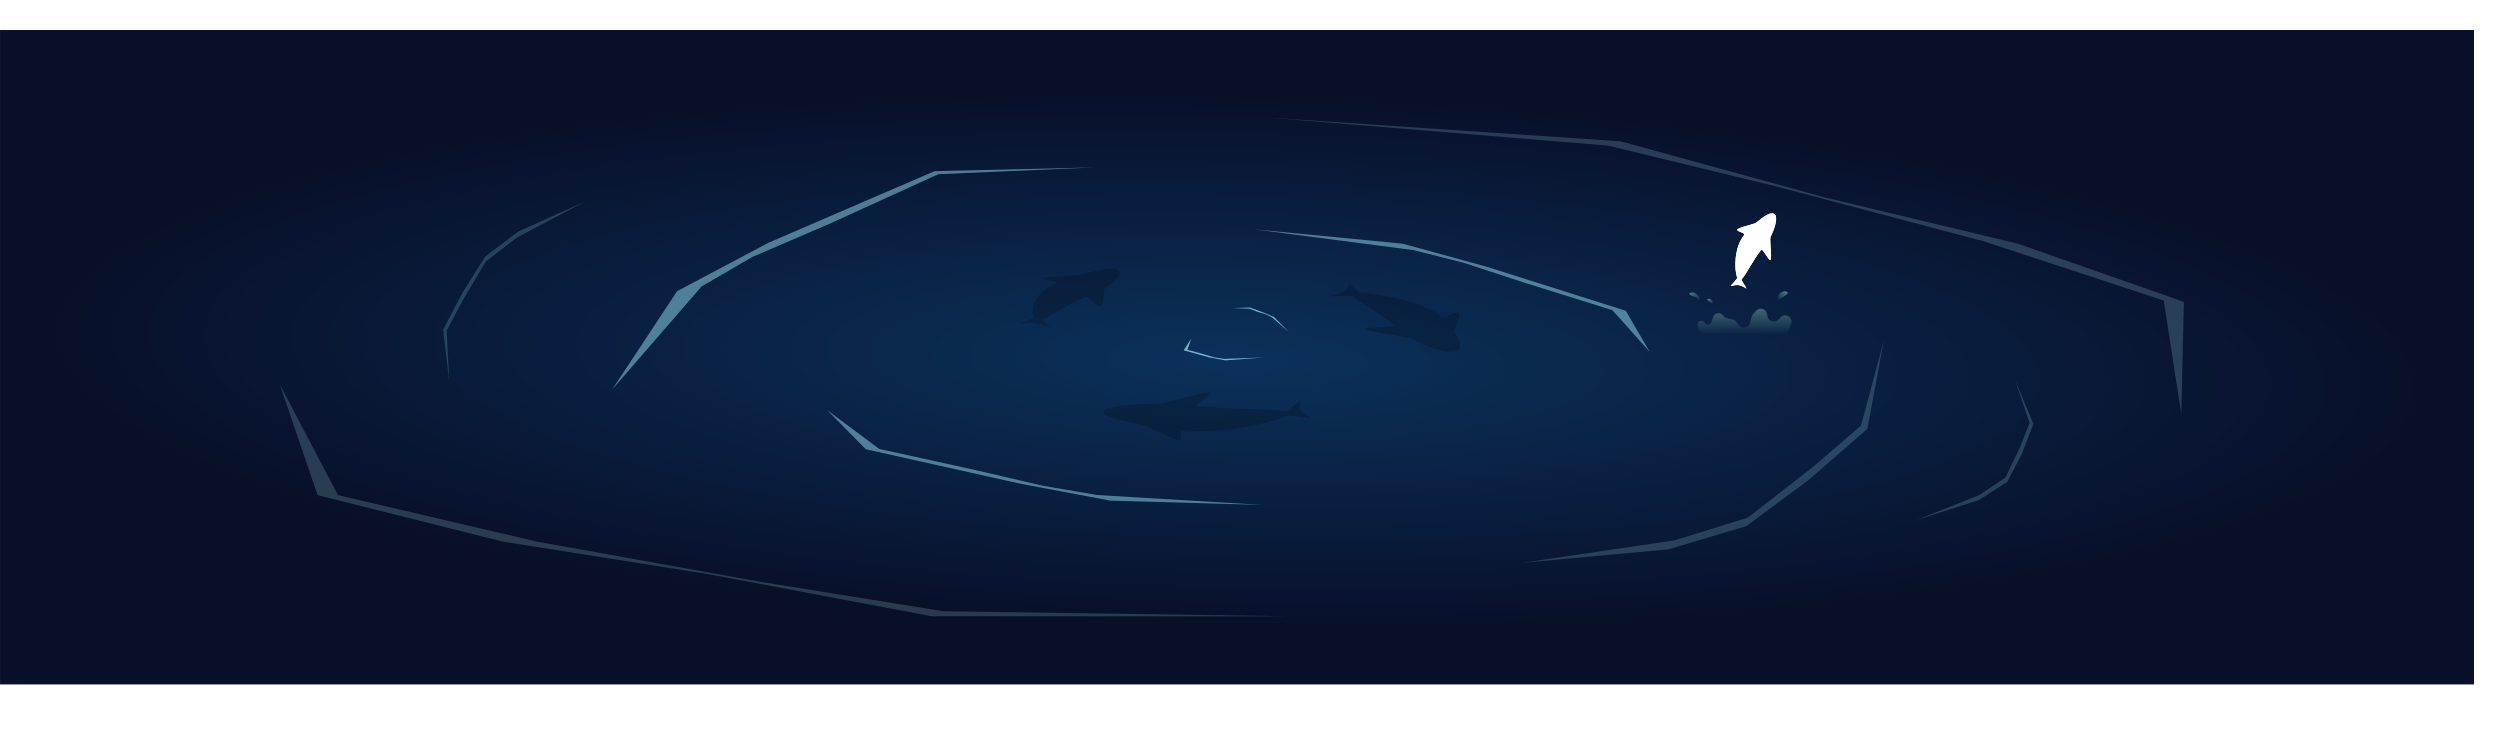 <svg width="1176" height="348" viewBox="0 0 1176 348" fill="none" xmlns="http://www.w3.org/2000/svg">
<path d="M1163.77 14.121H0.014V321.958H1163.77V14.121Z" fill="url(#paint0_radial_432_1094)"/>
<path d="M1027.29 141.997L949.221 114.626L859.064 93.048L762.417 66.487L597.083 55.355L756.326 68.482L835.999 87.808L933.29 113.554L1017.81 141.358L1026.09 194.713L1027.29 141.997Z" fill="#AAE9F2" fill-opacity="0.2"/>
<path d="M764.75 146.181L699.256 125.467L659.826 114.63L589.906 107.883L665.009 117.662L688.577 123.63L716.248 132.705L758.466 145.903L776.03 165.537L764.75 146.181Z" fill="#95E0F1" fill-opacity="0.5"/>
<path d="M149.39 232.909L236.384 254.756L333.231 270.077L438.288 289.89L605.641 289.89L443.587 287.514L357.907 273.72L252.508 254.756L158.984 232.909L131.572 180.749L149.39 232.909Z" fill="#AAE9F2" fill-opacity="0.2"/>
<path d="M784.815 258.411L821.412 247.494L850.563 225.933L878.42 201.761L886.075 160.471L875.432 200.178L852.757 219.715L822.15 243.516L787.725 254.175L715.986 264.757L784.815 258.411Z" fill="#AAE9F2" fill-opacity="0.2"/>
<path d="M243.786 108.945L228.226 120.698L217.84 137.245L208.471 155.052L211.302 179.299L210.127 155.475L217.775 141.058L228.499 123.034L243.074 111.761L275.263 94.766L243.786 108.945Z" fill="#AAE9F2" fill-opacity="0.2"/>
<path d="M930.925 235.206L944.224 226.614L951.051 213.586L956.53 199.421L947.892 178.876L954.719 198.934L950.219 210.397L943.392 224.634L930.996 232.904L901.759 244.547L930.925 235.206Z" fill="#AAE9F2" fill-opacity="0.2"/>
<path d="M407.257 211.311L479.428 227.42L522.289 235.503L593.798 237.518L516.076 232.852L490.641 228.524L460.032 221.399L413.566 211.169L389.136 192.939L407.257 211.311Z" fill="#95E0F1" fill-opacity="0.5"/>
<path d="M556.804 164.786L568.676 168.074L576.407 169.532L594.571 168.139L575.965 168.827L571.162 168.118L566.262 166.626L558.554 164.556L560.4 159.182L556.804 164.786Z" fill="#95E0F1" fill-opacity="0.75"/>
<path d="M587.883 144.644L594.092 146.925L599.328 149.144L606.331 156.206L598.345 149.255L595.309 147.801L591.367 146.613L587.762 145.21L579.857 144.91L587.883 144.644Z" fill="#95E0F1" fill-opacity="0.75"/>
<path d="M439.641 80.49L361.537 114.175L318.521 136.946L287.989 183.188L330.072 134.708L353.916 120.859L389.499 105.571L441.408 81.941L514.898 78.763L439.641 80.49Z" fill="#95E0F1" fill-opacity="0.5"/>
<path d="M677.887 148.825C670.394 142.221 649.282 138.02 639.934 137.767C638.566 137.73 635.616 133.37 634.787 133.543C633.386 137.32 630.227 137.981 625.475 139.43C624.989 139.839 635.965 138.676 636.578 139.378C639.094 142.26 649.431 147.391 655.725 152.939C657.017 154.078 640.545 153.898 641.97 154.909C643.669 156.114 662.296 158.385 664.084 159.367C670.768 163.038 679.65 166.256 684.008 165.344C688.366 164.432 686.908 160.72 684.295 156.197C683.596 154.987 687.52 148.369 686.357 147.052C685.382 145.947 679.179 149.964 677.887 148.825Z" fill="black" fill-opacity="0.2"/>
<path d="M556.675 202.473C575.15 204.183 598.123 199.032 605.053 195.64C606.067 195.143 616.893 197.034 617.112 196.597C610.45 193.45 611.284 191.787 611.621 188.971C611.131 188.503 605.942 193.496 604.104 193.245C596.56 192.211 579.105 192.606 563.586 191.17C560.399 190.875 572.072 184.713 569.052 184.558C565.453 184.373 548.081 189.91 544.87 189.913C532.871 189.924 520.278 191.087 519.127 193.381C517.977 195.675 526.471 197.687 537.395 199.819C540.318 200.389 550.982 206.465 554.439 206.932C557.34 207.324 553.488 202.178 556.675 202.473Z" fill="black" fill-opacity="0.2"/>
<path d="M496.671 133.261C486.449 137.558 484.434 145.937 486.528 149.232C486.834 149.714 479.538 151.861 480.088 152.103C487.494 151.61 489.59 152.53 493.588 153.796C494.481 153.859 489.307 150.368 490.444 149.974C495.111 148.36 501.814 143.461 510.401 139.852C512.164 139.11 516.35 144.847 517.839 144.093C519.613 143.194 518.723 136.172 520.058 135.301C525.049 132.042 528.594 128.141 525.702 126.872C522.81 125.603 516.31 127.067 508.617 129.14C506.559 129.694 493.18 130.051 491.05 130.794C489.263 131.417 498.434 132.519 496.671 133.261Z" fill="black" fill-opacity="0.2"/>
<g filter="url(#filter0_f_432_1094)">
<path d="M820.449 110.526C815.674 116.453 815.692 126.775 817.201 130.635C817.422 131.199 813.897 134.312 814.214 134.568C818.007 133.457 819.215 134.43 821.458 135.694C821.93 135.708 818.792 131.823 819.334 131.266C821.558 128.982 824.425 122.567 828.435 117.588C829.259 116.565 832.168 123.248 832.847 122.229C833.657 121.014 832.3 112.542 832.884 111.391C835.067 107.086 836.417 102.101 834.75 100.759C833.083 99.416 829.885 101.644 826.144 104.693C825.143 105.509 818.223 106.867 817.209 107.916C816.358 108.796 821.273 109.503 820.449 110.526Z" fill="white"/>
</g>
<path d="M820.449 110.526C815.674 116.453 815.692 126.775 817.201 130.635C817.422 131.199 813.897 134.312 814.214 134.568C818.007 133.457 819.215 134.43 821.458 135.694C821.93 135.708 818.792 131.823 819.334 131.266C821.558 128.982 824.425 122.567 828.435 117.588C829.259 116.565 832.168 123.248 832.847 122.229C833.657 121.014 832.3 112.542 832.884 111.391C835.067 107.086 836.417 102.101 834.75 100.759C833.083 99.416 829.885 101.644 826.144 104.693C825.143 105.509 818.223 106.867 817.209 107.916C816.358 108.796 821.273 109.503 820.449 110.526Z" fill="white"/>
<path d="M798.573 153.352C797.874 151.299 800.725 149.984 801.834 151.848V151.848C802.648 153.217 804.708 152.937 805.127 151.4L805.695 149.316C806.262 147.238 808.904 146.61 810.345 148.211L810.866 148.79C811.283 149.255 811.835 149.577 812.445 149.712L814.976 150.275C815.644 150.423 816.241 150.795 816.668 151.329L818.039 153.042C819.622 155.022 822.795 154.267 823.317 151.786L823.85 149.255C823.953 148.762 824.18 148.303 824.508 147.921L825.959 146.228C827.594 144.32 830.708 145.147 831.183 147.613L831.42 148.848C831.878 151.231 834.829 152.112 836.519 150.371L837.601 149.257C839.923 146.864 843.83 149.477 842.507 152.537L841.201 155.558C841.073 155.853 840.994 156.167 840.966 156.488L840.224 165.02C840.099 166.46 838.965 167.606 837.526 167.746L819.811 169.474C819.609 169.494 819.406 169.493 819.205 169.472L803.393 167.808C801.784 167.638 800.599 166.224 800.714 164.61L800.971 161.017C800.995 160.678 800.951 160.338 800.842 160.017L798.573 153.352Z" fill="url(#paint1_linear_432_1094)"/>
<path d="M798.329 138.528C799.567 139.629 799.975 141.191 799.241 142.016C798.507 142.841 799.749 141.605 798.512 140.504C797.274 139.402 794.024 138.853 794.759 138.028C795.493 137.202 797.092 137.426 798.329 138.528Z" fill="url(#paint2_linear_432_1094)"/>
<path d="M837.252 137.998C836.014 139.099 835.606 140.661 836.341 141.486C837.075 142.311 835.768 142.105 837.006 141.004C838.244 139.902 841.557 138.323 840.823 137.497C840.089 136.672 838.49 136.896 837.252 137.998Z" fill="url(#paint3_linear_432_1094)"/>
<path d="M805.121 141.081C805.79 141.676 806.011 142.52 805.614 142.965C805.217 143.411 805.923 143.3 805.254 142.705C804.586 142.11 802.795 141.256 803.192 140.81C803.589 140.365 804.453 140.486 805.121 141.081Z" fill="url(#paint4_linear_432_1094)"/>
<defs>
<filter id="filter0_f_432_1094" x="794.195" y="80.359" width="61.297" height="75.334" filterUnits="userSpaceOnUse" color-interpolation-filters="sRGB">
<feFlood flood-opacity="0" result="BackgroundImageFix"/>
<feBlend mode="normal" in="SourceGraphic" in2="BackgroundImageFix" result="shape"/>
<feGaussianBlur stdDeviation="10" result="effect1_foregroundBlur_432_1094"/>
</filter>
<radialGradient id="paint0_radial_432_1094" cx="0" cy="0" r="1" gradientUnits="userSpaceOnUse" gradientTransform="translate(581.89 169.452) rotate(91.482) scale(127.131 570.236)">
<stop stop-color="#0B315B"/>
<stop offset="1" stop-color="#080F28"/>
</radialGradient>
<linearGradient id="paint1_linear_432_1094" x1="821.008" y1="120.504" x2="821.008" y2="169.504" gradientUnits="userSpaceOnUse">
<stop stop-color="#AAE5F2"/>
<stop stop-color="#AAF2D7"/>
<stop offset="0" stop-color="#AAF2D7"/>
<stop offset="0.753" stop-color="#AAF2D7" stop-opacity="0"/>
</linearGradient>
<linearGradient id="paint2_linear_432_1094" x1="789.882" y1="131.504" x2="799.785" y2="141.407" gradientUnits="userSpaceOnUse">
<stop stop-color="#AAE5F2"/>
<stop offset="1" stop-color="#AAF2D7" stop-opacity="0"/>
</linearGradient>
<linearGradient id="paint3_linear_432_1094" x1="845.006" y1="131.664" x2="835.793" y2="140.877" gradientUnits="userSpaceOnUse">
<stop stop-color="#AAE5F2"/>
<stop offset="1" stop-color="#AAF2D7" stop-opacity="0"/>
</linearGradient>
<linearGradient id="paint4_linear_432_1094" x1="801.277" y1="138.004" x2="805.91" y2="142.637" gradientUnits="userSpaceOnUse">
<stop stop-color="#AAE5F2"/>
<stop offset="1" stop-color="#AAF2D7" stop-opacity="0"/>
</linearGradient>
</defs>
</svg>
